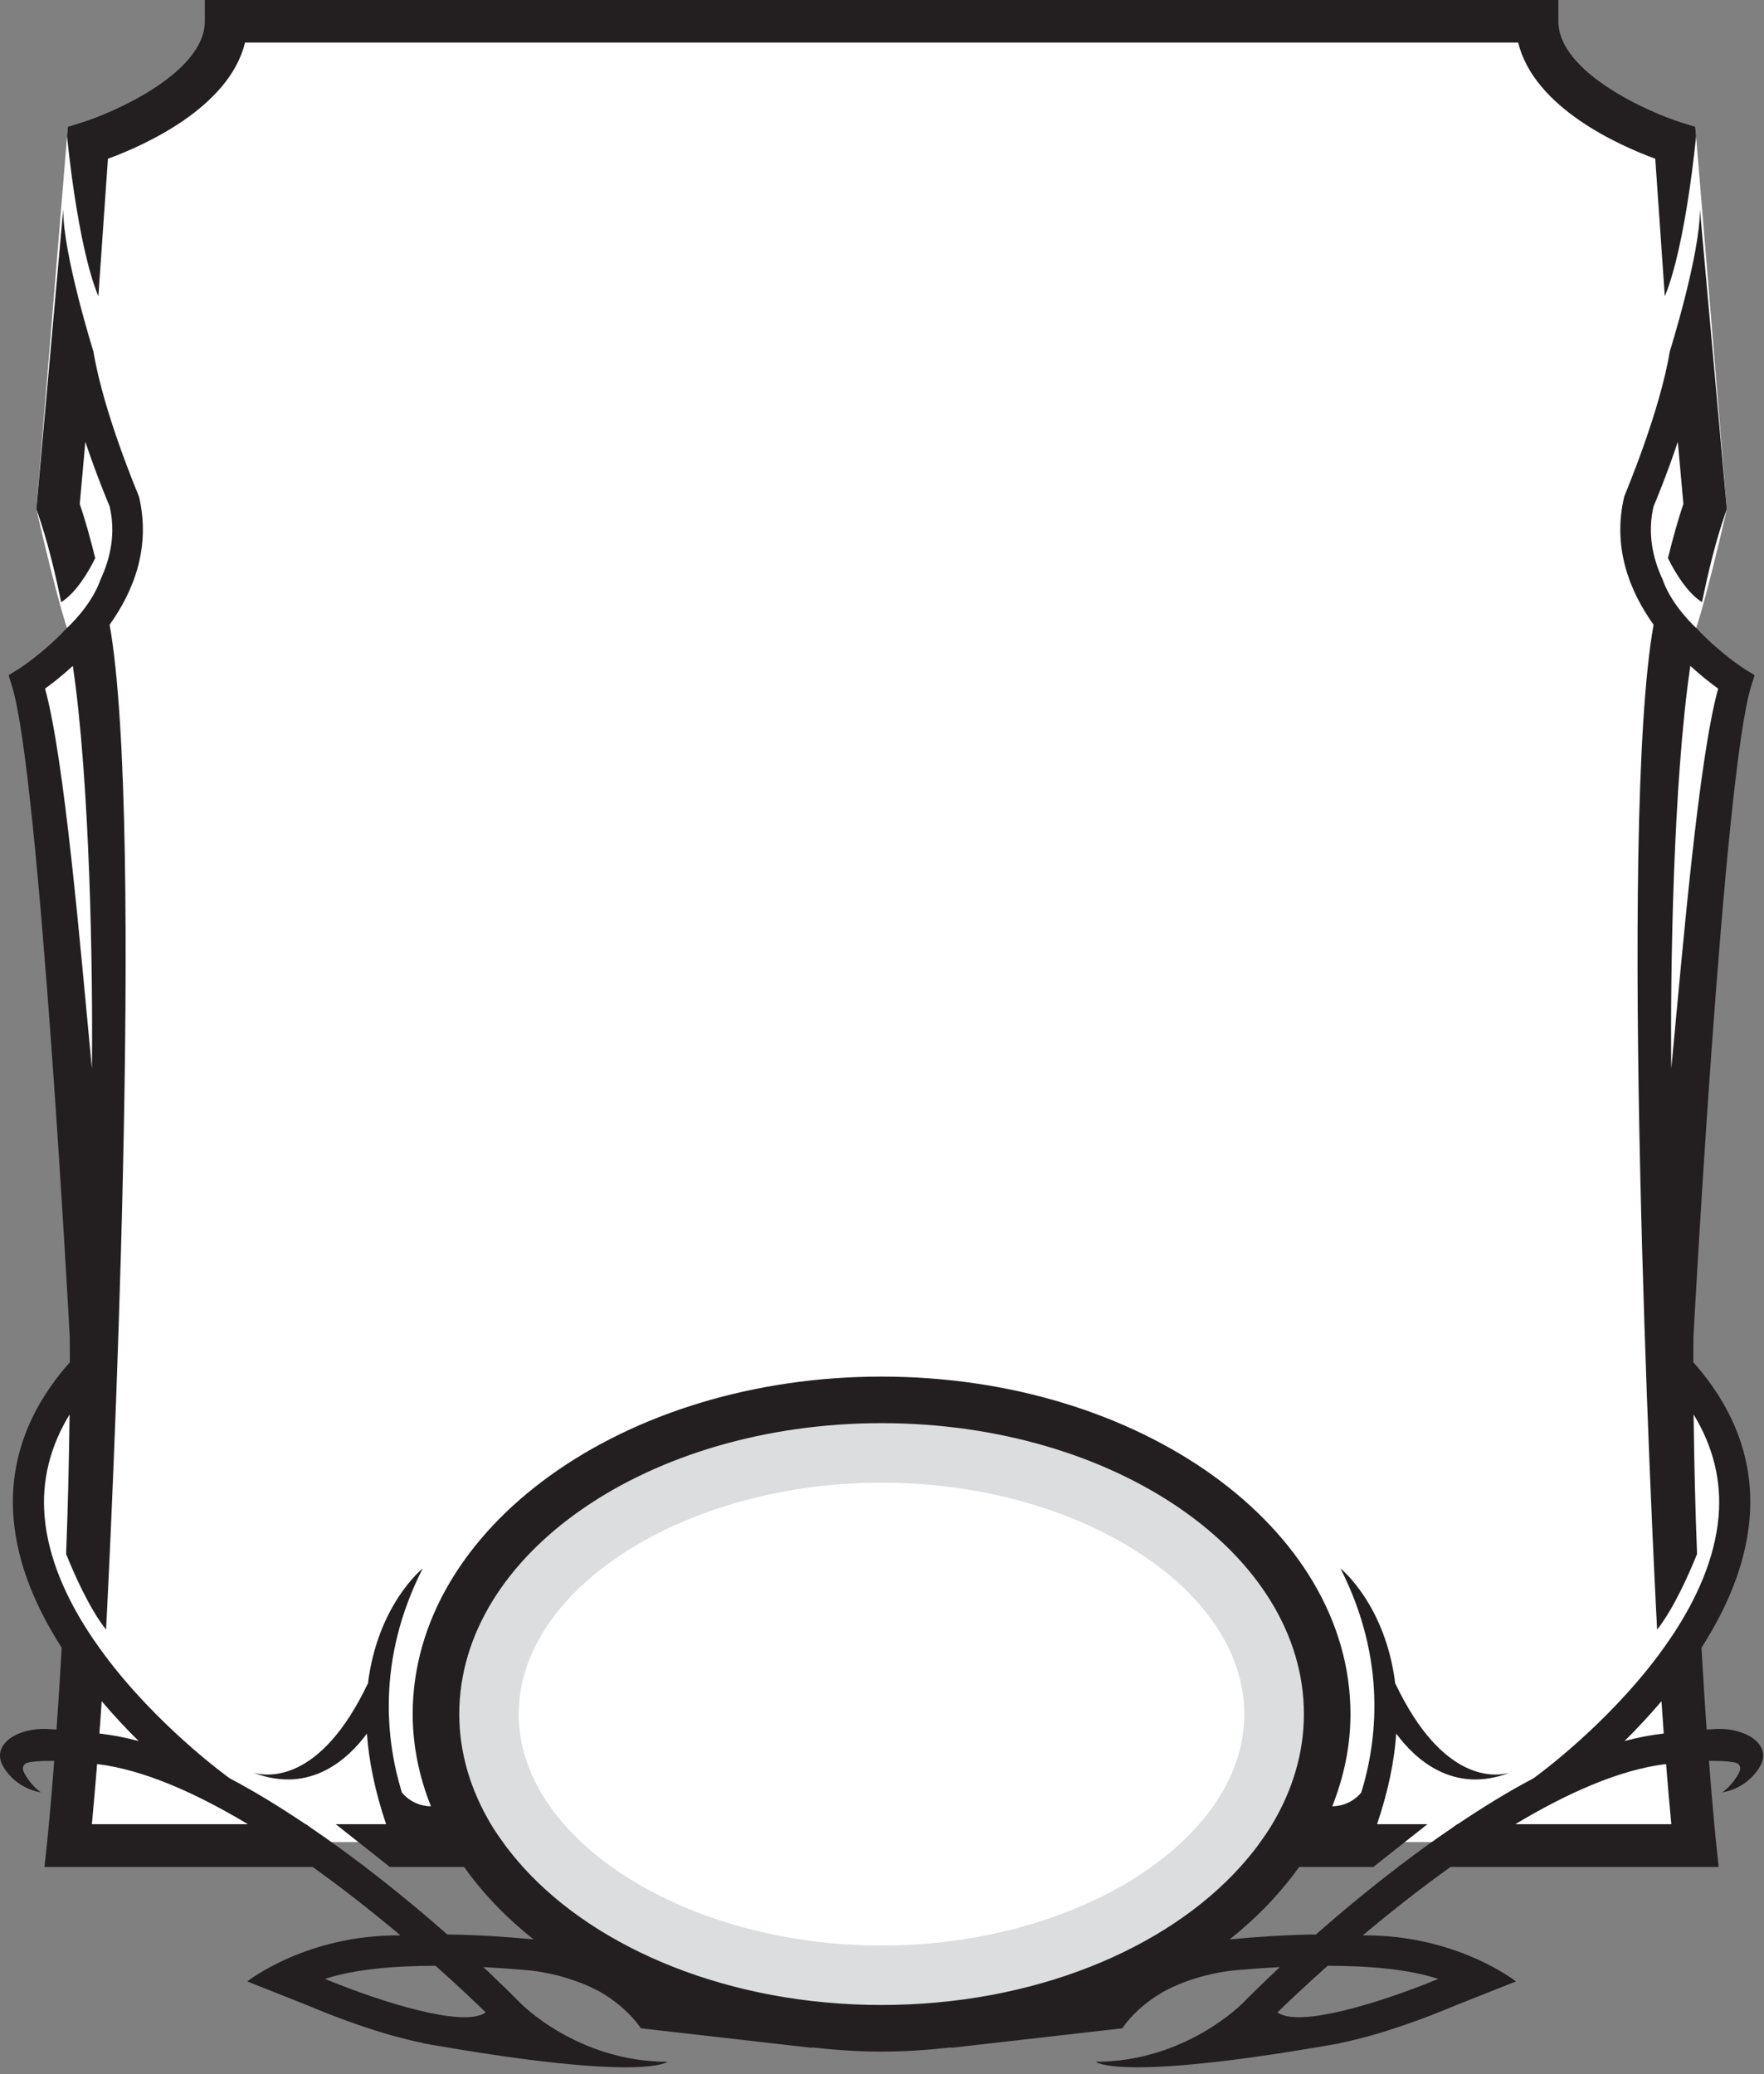 <?xml version="1.0" encoding="UTF-8" standalone="no"?>
<!DOCTYPE svg PUBLIC "-//W3C//DTD SVG 1.1//EN" "http://www.w3.org/Graphics/SVG/1.1/DTD/svg11.dtd">
<svg width="100%" height="100%" viewBox="0 0 222 261" version="1.1" xmlns="http://www.w3.org/2000/svg" xmlns:xlink="http://www.w3.org/1999/xlink" xml:space="preserve" xmlns:serif="http://www.serif.com/" style="fill-rule:evenodd;clip-rule:evenodd;stroke-linejoin:round;stroke-miterlimit:2;">
    <rect x="0" y="0" width="222" height="261" fill="#808080" stroke="none"/>
    <g transform="matrix(1,0,0,1,-127.345,-588.774)">
        <g transform="matrix(1,0,0,1,0,-895.87)">
            <ellipse cx="238.283" cy="1700.34" rx="56.075" ry="39.538" style="fill:white;"/>
        </g>
        <g transform="matrix(4.167,0,0,4.167,130.504,738.168)">
            <path d="M0,-15.384C0,-15.384 2.231,-4.134 1.5,6.116C1.5,6.116 -1.625,9.241 1.75,14.303L1.47,19.775L50.265,19.775L49.984,14.303C53.359,9.241 50.234,6.116 50.234,6.116C49.503,-4.134 51.734,-15.384 51.734,-15.384L50.297,-16.446C50.609,-17.009 51.395,-20.475 51.395,-20.475L50.443,-32.02C47.59,-30.843 45.75,-35.159 45.75,-35.159L5.984,-35.159C5.984,-35.159 4.145,-30.843 1.291,-32.02L0.34,-20.475C0.34,-20.475 1.125,-17.009 1.437,-16.446L0,-15.384Z" style="fill:white;fill-rule:nonzero;"/>
        </g>
        <g transform="matrix(-4.167,0,0,4.167,238.284,838.796)">
            <path d="M0,-16.478C-6.731,-16.478 -12.208,-12.783 -12.208,-8.24C-12.208,-3.697 -6.731,0 0,0C6.731,0 12.208,-3.697 12.208,-8.24C12.208,-12.783 6.731,-16.478 0,-16.478" style="fill:white;fill-rule:nonzero;"/>
        </g>
        <g transform="matrix(4.167,0,0,4.167,238.284,775.344)">
            <path d="M0,13.978C-5.939,13.978 -10.958,10.777 -10.958,6.989C-10.958,3.201 -5.939,-0 0,-0C5.939,-0 10.958,3.201 10.958,6.989C10.958,10.777 5.939,13.978 0,13.978M0,16.478C7.434,16.478 13.458,12.229 13.458,6.989C13.458,1.749 7.434,-2.5 0,-2.5C-7.433,-2.5 -13.458,1.749 -13.458,6.989C-13.458,12.229 -7.433,16.478 0,16.478" style="fill:rgb(220,221,222);fill-rule:nonzero;"/>
        </g>
        <g transform="matrix(4.167,0,0,4.167,139.724,813.433)">
            <path d="M0,-44.965C-0.641,-46.516 -0.945,-49.804 -0.945,-49.804L-0.922,-50.083L-0.509,-50.211C0.459,-50.511 3.216,-51.718 3.216,-53.274L3.216,-53.918L44.094,-53.918L44.094,-53.274C44.094,-51.718 46.85,-50.511 47.818,-50.211L48.23,-50.083L48.254,-49.804C48.254,-49.804 47.95,-46.516 47.309,-44.965L47.021,-49.12C45.954,-49.511 43.361,-50.652 42.881,-52.628L4.429,-52.628C3.948,-50.652 1.355,-49.511 0.289,-49.12L0,-44.965ZM-1.444,-1.696L-1.445,-1.694C-1.39,-1.694 -1.324,-1.69 -1.264,-1.686C-1.212,-2.419 -1.158,-3.247 -1.107,-4.156C-1.857,-5.323 -2.436,-6.636 -2.558,-8.024C-2.709,-9.748 -2.132,-11.345 -0.859,-12.778C-0.859,-13.03 -0.862,-13.288 -0.864,-13.545C-0.864,-13.545 -1.771,-30.474 -2.604,-33.179L-2.711,-33.525L-2.401,-33.716C-2.387,-33.725 -1.665,-34.184 -0.956,-34.943C-0.956,-34.943 -0.21,-35.61 0.066,-36.414C0.372,-37.071 0.527,-37.818 0.34,-38.624C0.309,-38.696 -0.039,-39.515 -0.393,-40.572L-0.562,-38.696C-0.386,-38.179 -0.236,-37.626 -0.095,-37.06C-0.292,-36.657 -0.663,-36.02 -1.123,-35.729C-1.318,-36.678 -1.542,-37.591 -1.826,-38.408L-1.873,-38.538L-1.061,-47.592C-1.071,-46.239 -0.149,-43.298 -0.149,-43.298C0.156,-41.448 1.193,-39.009 1.227,-38.916C1.59,-37.378 1.061,-36.057 0.34,-35.048C1.423,-28.957 0.368,-7.229 0.232,-4.702C-0.271,-5.34 -0.727,-6.372 -0.974,-6.986C-0.923,-8.302 -0.887,-9.725 -0.869,-11.199C-1.46,-10.23 -1.719,-9.196 -1.623,-8.109C-1.514,-6.851 -0.961,-5.638 -0.246,-4.552C-0.21,-4.499 -0.178,-4.451 -0.145,-4.403C-0.048,-4.261 0.052,-4.122 0.153,-3.983C0.176,-3.953 0.188,-3.937 0.188,-3.937L0.188,-3.935C1.766,-1.819 3.811,-0.324 3.966,-0.213C4.742,0.196 5.512,0.673 6.257,1.173L6.269,1.173L6.434,1.292C6.954,1.645 7.458,2.011 7.943,2.379L8.061,2.464L8.054,2.464C8.986,3.175 9.838,3.886 10.539,4.504C11.452,4.514 12.35,4.577 13.141,4.652C12.316,3.993 11.609,3.259 11.045,2.464L8.802,2.464L7.168,1.173L8.69,1.173C8.346,0.154 8.167,-0.757 8.111,-1.563C7.57,-0.827 6.416,0.283 4.687,-0.381C5.079,-0.269 6.689,-0.034 8.135,-3.068L8.139,-3.052C8.428,-5.458 9.796,-6.55 9.796,-6.55C8.376,-3.759 8.705,-1.282 9.166,0.214C9.174,0.223 9.463,0.624 10.044,0.633C9.692,-0.254 9.493,-1.185 9.493,-2.152C9.493,-7.773 15.847,-12.343 23.654,-12.343C31.463,-12.343 37.816,-7.773 37.816,-2.152C37.816,-1.185 37.617,-0.254 37.266,0.633C37.847,0.624 38.135,0.223 38.143,0.214C38.604,-1.282 38.934,-3.759 37.514,-6.55C37.514,-6.55 38.882,-5.458 39.17,-3.052L39.174,-3.068C40.62,-0.034 42.23,-0.269 42.623,-0.381C40.894,0.283 39.739,-0.827 39.198,-1.563C39.143,-0.757 38.964,0.154 38.619,1.173L40.141,1.173L38.507,2.464L36.265,2.464C35.7,3.259 34.993,3.993 34.169,4.652C34.959,4.577 35.857,4.514 36.771,4.504C37.472,3.886 38.323,3.175 39.256,2.464L39.249,2.464L39.366,2.379C39.852,2.011 40.354,1.645 40.876,1.292L41.041,1.173L41.053,1.173C41.798,0.673 42.567,0.196 43.344,-0.213C43.498,-0.324 45.543,-1.819 47.121,-3.935L47.121,-3.937C47.121,-3.937 47.134,-3.953 47.156,-3.983C47.258,-4.122 47.357,-4.261 47.454,-4.403C47.487,-4.451 47.52,-4.499 47.555,-4.552C48.271,-5.638 48.822,-6.851 48.932,-8.109C49.028,-9.196 48.77,-10.23 48.179,-11.199C48.196,-9.725 48.231,-8.302 48.283,-6.986C48.036,-6.372 47.58,-5.34 47.077,-4.702C46.94,-7.229 45.886,-28.957 46.97,-35.048C46.249,-36.057 45.72,-37.378 46.083,-38.916C46.115,-39.009 47.153,-41.448 47.459,-43.298C47.459,-43.298 48.381,-46.239 48.369,-47.592L49.182,-38.538L49.136,-38.408C48.852,-37.591 48.628,-36.678 48.433,-35.729C47.973,-36.02 47.602,-36.657 47.404,-37.06C47.545,-37.626 47.695,-38.179 47.871,-38.696L47.702,-40.572C47.349,-39.515 47.001,-38.696 46.97,-38.624C46.782,-37.818 46.937,-37.071 47.243,-36.414C47.52,-35.61 48.265,-34.943 48.265,-34.943C48.975,-34.184 49.696,-33.725 49.711,-33.716L50.021,-33.525L49.913,-33.179C49.081,-30.474 48.174,-13.545 48.174,-13.545C48.172,-13.288 48.169,-13.03 48.169,-12.778C49.441,-11.345 50.019,-9.748 49.867,-8.024C49.744,-6.636 49.166,-5.323 48.417,-4.156C48.467,-3.247 48.521,-2.419 48.572,-1.686C48.634,-1.69 48.699,-1.694 48.755,-1.694L48.754,-1.696C49.732,-1.777 50.589,-1.234 50.173,-0.55C49.758,0.136 49.047,0.21 49.047,0.21C49.047,0.21 49.316,0.039 49.537,-0.353C49.647,-0.55 49.561,-0.641 49.447,-0.686C49.365,-0.7 49.285,-0.714 49.196,-0.722L49.194,-0.722C49.014,-0.737 48.825,-0.741 48.643,-0.739C48.76,0.781 48.854,1.699 48.86,1.749L48.936,2.464L40.839,2.464C39.877,3.151 38.971,3.872 38.187,4.531C41.029,4.506 42.813,5.922 42.813,5.922L41.003,6.64L41.004,6.639C40.13,7.009 38.745,7.536 37.489,7.784C37.498,7.786 37.509,7.789 37.509,7.789C37.432,7.803 37.366,7.813 37.291,7.826C37.236,7.836 37.183,7.847 37.13,7.854C30.782,8.953 30.119,8.348 30.119,8.348C32.85,8.348 34.572,6.567 34.572,6.567L34.729,6.408C34.794,6.345 35.136,6.001 35.683,5.488C35.279,5.51 34.883,5.538 34.499,5.57L34.494,5.57C34.396,5.579 34.304,5.589 34.208,5.598C34.018,5.62 33.743,5.665 33.433,5.745C33.253,5.79 33.058,5.85 32.858,5.922C32.827,5.933 32.797,5.944 32.766,5.957C32.559,6.036 32.346,6.131 32.14,6.246C32.115,6.259 32.093,6.277 32.069,6.292C31.895,6.392 31.729,6.514 31.566,6.646C31.516,6.688 31.467,6.73 31.418,6.774C31.239,6.94 31.068,7.121 30.926,7.337L25.739,7.929L25.78,7.912C25.085,7.989 24.378,8.041 23.654,8.041C22.932,8.041 22.225,7.989 21.529,7.912L21.57,7.929L16.383,7.337C16.238,7.119 16.066,6.936 15.884,6.77C15.837,6.726 15.788,6.685 15.739,6.642C15.572,6.507 15.398,6.382 15.22,6.277C15.199,6.266 15.181,6.252 15.161,6.241C14.952,6.126 14.741,6.032 14.535,5.953C14.495,5.938 14.457,5.924 14.42,5.911C14.223,5.842 14.028,5.78 13.852,5.737C13.55,5.664 13.287,5.62 13.102,5.598C13.006,5.589 12.913,5.579 12.816,5.57L12.811,5.57C12.427,5.538 12.03,5.51 11.627,5.488C12.174,6.001 12.516,6.345 12.58,6.408L12.737,6.567C12.737,6.567 14.459,8.348 17.189,8.348C17.189,8.348 16.527,8.953 10.18,7.854C10.126,7.847 10.073,7.836 10.019,7.826C9.943,7.813 9.877,7.803 9.801,7.789C9.801,7.789 9.812,7.786 9.82,7.784C8.563,7.536 7.179,7.009 6.306,6.639L6.307,6.64L4.497,5.922C4.497,5.922 6.28,4.506 9.123,4.531C8.339,3.872 7.432,3.151 6.471,2.464L-1.627,2.464L-1.551,1.749C-1.545,1.699 -1.45,0.781 -1.333,-0.739C-1.517,-0.741 -1.704,-0.737 -1.885,-0.722L-1.887,-0.722C-1.976,-0.714 -2.056,-0.7 -2.138,-0.686C-2.251,-0.641 -2.339,-0.55 -2.229,-0.353C-2.008,0.039 -1.739,0.21 -1.739,0.21C-1.739,0.21 -2.448,0.136 -2.863,-0.55C-3.28,-1.234 -2.423,-1.777 -1.444,-1.696M47.505,-21.644C47.858,-25.366 48.33,-30.982 48.92,-33.12C48.708,-33.271 48.408,-33.504 48.08,-33.804C47.564,-30.319 47.472,-24.589 47.505,-21.644M46.093,-1.338C46.496,-1.447 46.89,-1.519 47.277,-1.565C47.255,-1.87 47.231,-2.201 47.209,-2.54C46.835,-2.102 46.457,-1.696 46.093,-1.338M42.795,1.173L47.506,1.173C47.464,0.739 47.408,0.118 47.348,-0.643C45.938,-0.474 44.348,0.241 42.795,1.173M35.612,6.856C35.627,6.868 35.643,6.879 35.661,6.889C36.355,7.28 38.641,6.595 40.465,5.847C39.603,5.556 38.392,5.451 37.127,5.449C36.419,6.08 35.888,6.585 35.612,6.856M23.654,6.633C28.227,6.633 32.234,4.961 34.486,2.464C34.668,2.262 34.839,2.055 34.999,1.845C35.016,1.822 35.03,1.798 35.047,1.776C35.191,1.58 35.329,1.381 35.452,1.175C36.065,0.148 36.409,-0.975 36.409,-2.152C36.409,-6.995 30.687,-10.937 23.654,-10.937C16.622,-10.937 10.9,-6.995 10.9,-2.152C10.9,-0.975 11.244,0.148 11.857,1.175C11.98,1.381 12.117,1.58 12.264,1.778C12.279,1.8 12.294,1.822 12.311,1.845C12.471,2.055 12.642,2.262 12.822,2.464C15.074,4.961 19.082,6.633 23.654,6.633M10.183,5.449C8.918,5.451 7.707,5.556 6.845,5.847C8.669,6.595 10.953,7.28 11.648,6.889C11.666,6.879 11.683,6.868 11.697,6.856C11.421,6.585 10.891,6.08 10.183,5.449M0.031,-1.565C0.42,-1.519 0.812,-1.447 1.217,-1.338C0.853,-1.696 0.474,-2.102 0.1,-2.54C0.078,-2.201 0.055,-1.87 0.031,-1.565M-0.196,1.173L4.515,1.173C2.962,0.241 1.371,-0.474 -0.038,-0.643C-0.1,0.118 -0.154,0.739 -0.196,1.173M-0.195,-21.644C-0.162,-24.589 -0.256,-30.319 -0.771,-33.804C-1.099,-33.504 -1.399,-33.271 -1.61,-33.12C-1.021,-30.982 -0.549,-25.366 -0.195,-21.644" style="fill:rgb(35,31,32);fill-rule:nonzero;"/>
        </g>
    </g>
</svg>
